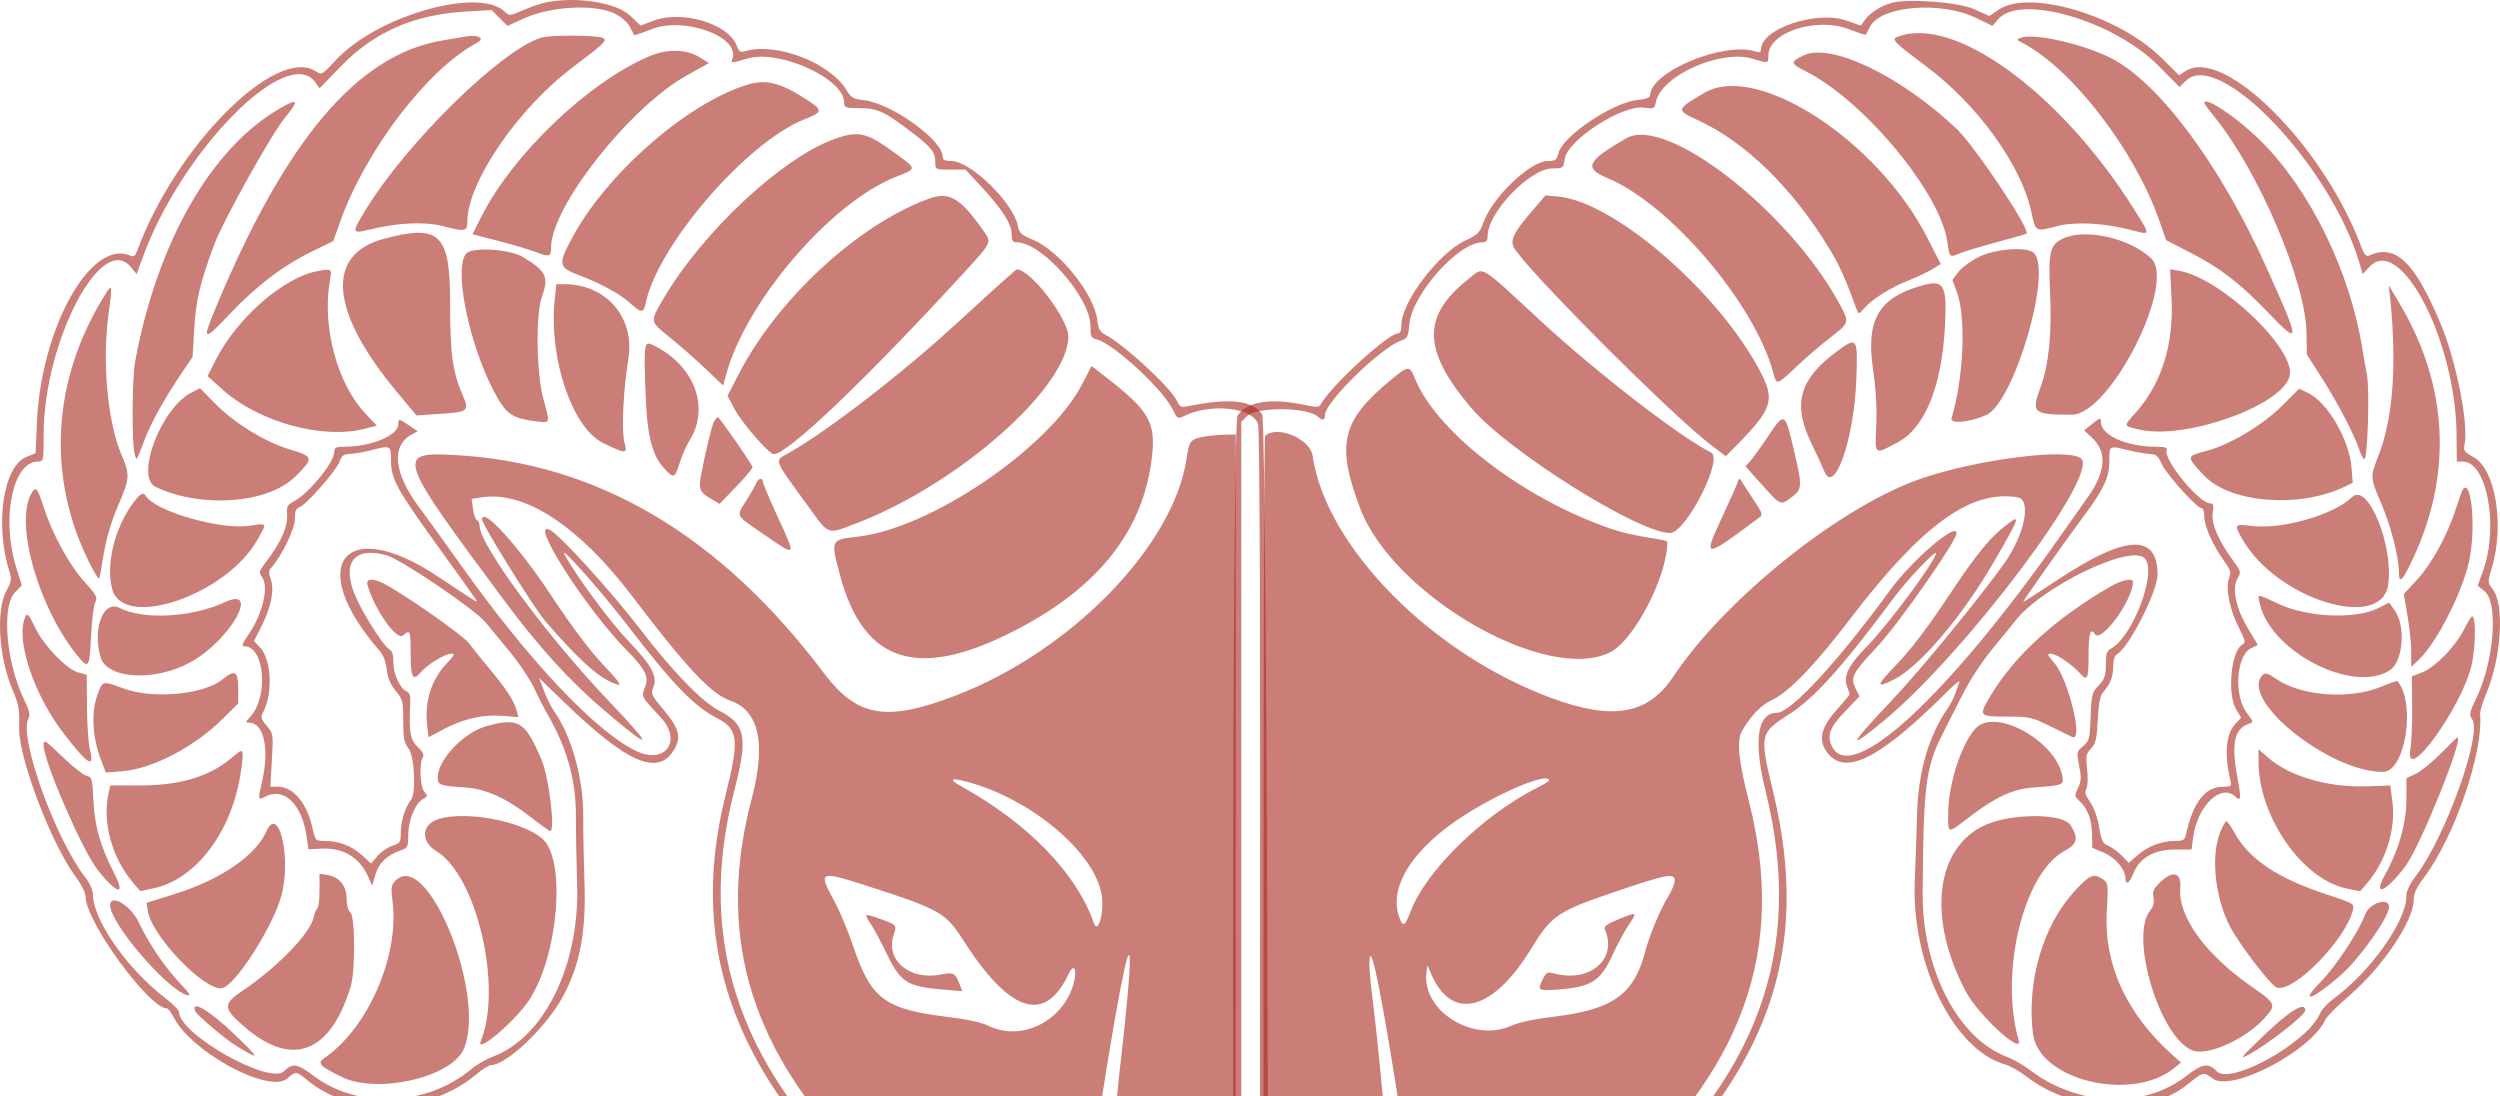 <svg width="1982" height="869" viewBox="0 0 1982 869" fill="none" xmlns="http://www.w3.org/2000/svg">
<path fill-rule="evenodd" clip-rule="evenodd" d="M1499.6 2.294C1491.49 4.524 1482.64 10.07 1478.81 15.324L1475.19 20.288L1464.01 16.355C1440.16 7.969 1396.1 22.782 1396.1 39.183C1396.1 41.396 1394.96 41.81 1391.7 40.777C1366.51 32.762 1308.22 57.041 1308.22 75.55C1308.22 77.413 1304.9 78.622 1297.75 79.36C1278.35 81.362 1238.97 107.906 1235.54 121.302C1234.08 126.952 1233.15 127.649 1227.03 127.649C1213.25 127.649 1183.15 156.428 1176.06 176.382C1173.21 184.426 1171.62 186.014 1161.75 190.648C1140.44 200.659 1110.99 239.578 1110.99 257.723C1110.99 262.068 1110.06 264.357 1108.29 264.357C1100.6 264.357 1056.05 305.071 1047.48 319.933C1045.65 323.103 1044.45 323.191 1033.81 320.945C1007.22 315.338 988.423 318.376 981.164 329.458C975.802 337.641 976.751 1368.08 982.127 1375.63C989.868 1386.5 1024.98 1388.16 1059.89 1379.31C1097.26 1369.83 1117.4 1345.2 1102.38 1327.33L1097.66 1321.73L1109.89 1317.35C1149.89 1303 1181.42 1251.59 1200.93 1168.9C1203.04 1159.95 1205.69 1150.89 1206.82 1148.78C1207.95 1146.67 1210.05 1138.17 1211.47 1129.91C1212.9 1121.64 1215.43 1108.29 1217.12 1100.23C1222.33 1075.24 1230.17 1031.03 1232.06 1015.98C1237.69 971.146 1236.35 974.765 1246.75 976.324C1260.48 978.384 1263.92 976.497 1290.24 952.49C1402.35 850.234 1436.39 754.487 1405.72 627.61C1394.81 582.458 1395.06 581.206 1418.29 566.346C1438.6 553.35 1460.21 529.315 1501.91 473.325C1512.14 459.582 1534.75 435.723 1534.75 438.664C1534.75 444.378 1497.52 494.652 1479.99 512.598C1465.28 527.663 1461.18 536.03 1464.39 544.455C1465.49 547.365 1466.4 550.095 1466.4 550.521C1466.4 550.948 1461.57 556.714 1455.66 563.334C1443.31 577.179 1441.28 587.303 1448.91 597.009C1463.31 615.316 1490.75 601.276 1543.38 548.663C1549.74 542.301 1554.27 538.785 1553.44 540.851C1552.6 542.918 1551 547.245 1549.87 550.468C1548.74 553.69 1546.14 558.731 1544.1 561.67C1529.11 583.196 1520.79 611.877 1519.87 645.187C1519.53 657.54 1518.7 681.87 1518.01 699.253C1515.43 764.844 1549.22 832.77 1590.04 844.041C1593.61 845.027 1600.87 849.164 1606.16 853.232C1644.02 882.321 1702.77 885.254 1734.4 859.635C1746.76 849.632 1746.98 849.58 1754.12 855.024C1768.96 866.35 1832.24 833.288 1843.65 808.243C1844.77 805.784 1853.44 797.109 1862.92 788.961C1889.03 766.516 1913.52 730.022 1913.57 713.488C1913.58 708.477 1915.77 703.694 1921.6 695.933C1945.93 663.557 1968.9 596.724 1966.23 566.092C1966.04 563.943 1968.24 556.63 1971.12 549.839C1982.97 521.841 1985.71 480.067 1976.51 467.629C1972.08 461.645 1972.07 461.563 1975.46 450.382C1985.78 416.314 1978.46 371.933 1960.94 362.348C1953.98 358.537 1952.82 357.079 1953.78 353.274C1957.54 338.295 1947.62 287.15 1935.16 257.289C1914.4 207.543 1899.3 193.021 1878.25 202.585C1875.83 203.686 1874.35 201.919 1871.61 194.632C1841.78 115.201 1762.81 36.621 1732.67 56.371L1727.59 59.699L1713.68 45.935C1679.49 12.129 1608.81 -8.807 1584.53 7.678L1577.13 12.697L1565.21 7.293C1552.94 1.725 1512.78 -1.335 1499.6 2.294ZM1566.46 14.16L1579.62 20.499L1584.23 15.142C1601.62 -5.083 1675.8 16.402 1710.92 51.839L1727.94 69.013L1732.8 64.154C1758.94 38.011 1848.1 131.702 1870.74 209.092L1873.14 217.298L1878.52 211.533C1902.86 185.482 1946.78 269.755 1947.54 343.941L1947.76 365.91L1952.64 365.955C1971.77 366.127 1981.21 417.728 1968.51 452.722L1964.3 464.344L1969.7 468.648C1980.78 477.477 1977.47 523.413 1963.66 552.493C1957.73 564.98 1957.35 566.754 1959.91 570.138C1968.23 581.182 1939.08 662.781 1915.7 693.877C1910.25 701.128 1907.73 706.454 1907.73 710.719C1907.73 730.401 1878.9 770.855 1849.77 792.043C1845.29 795.306 1840.6 800.439 1839.35 803.444C1829.88 826.306 1768.19 860.793 1757.36 849.273C1750.88 842.375 1745.98 843.148 1733.19 853.077C1699.35 879.36 1647.19 877.247 1608.95 848.043C1604.12 844.353 1596.06 839.776 1591.04 837.873C1552.02 823.091 1523.87 768.183 1524.27 707.682C1524.84 623.236 1526.71 608.235 1539.93 582.196C1543.88 574.413 1551.34 559.696 1556.51 549.491C1561.74 539.176 1571.79 523.874 1579.14 515.027C1586.4 506.278 1594.68 496.109 1597.53 492.429C1618.32 465.553 1688.39 431.397 1700.12 442.418C1710.72 452.384 1691.2 504.807 1673.32 514.379C1670.25 516.023 1669.49 518.498 1669.49 526.894C1669.49 535.75 1668.62 538.295 1663.82 543.431C1658.51 549.113 1658.11 550.698 1657.47 568.22C1656.84 585.793 1656.47 587.221 1651.46 591.523C1646.24 596.011 1646.18 596.336 1648.34 607.112C1650.2 616.352 1650.06 619.162 1647.45 624.626C1644.51 630.794 1644.56 631.323 1648.33 634.739C1654.97 640.744 1658.33 649.427 1658.55 661.08L1658.75 672.156L1667.92 676.038C1677.18 679.956 1685.09 689.35 1685.1 696.453C1685.12 702.323 1688.29 700.202 1691.42 692.236C1696.16 680.169 1707.87 673.505 1724.32 673.505H1737.46L1738.74 663.901C1742.1 638.529 1761.17 620.478 1772.56 631.874C1776.61 635.918 1776.91 632.612 1773.93 617.049C1768.74 589.893 1771.31 577.536 1782.91 573.855C1786.73 572.638 1786.68 572.357 1781.39 565.438C1770.82 551.607 1772.83 519.695 1784.63 513.975L1790.08 511.336L1782.61 498.976C1772.83 482.795 1769.27 466.763 1773.74 458.969C1776.86 453.536 1776.78 453.184 1770.32 444.322C1758.46 428.056 1752.91 415.014 1754.26 406.6C1755.23 400.542 1754.86 399.112 1752.33 399.112C1743.45 399.112 1714.88 364.209 1717.72 356.821C1718.47 354.862 1716.5 354.194 1709.97 354.194C1685.75 354.194 1665.58 345.163 1665.58 334.319C1665.58 330.96 1664.93 331.114 1658.95 335.883L1652.32 341.172L1658.79 347.269C1670.69 358.5 1669.49 374.001 1655.15 394.236C1651.76 399.023 1642.02 412.842 1633.5 424.948C1544.31 551.743 1468.51 621.941 1452.69 592.381C1448.02 583.649 1450.37 576.923 1462.5 564.285L1474.22 552.073L1471.15 545.914C1466.77 537.139 1468.53 533.7 1487.98 513.037C1504.57 495.421 1550.61 429.712 1551.13 422.931C1551.87 413.074 1515.86 443.933 1498.03 468.443C1457.18 524.552 1419.69 565.115 1408.67 565.115C1393.14 565.115 1389.94 587.438 1399.77 627.21C1431.19 754.284 1393.83 855.556 1279.12 954.292C1257.11 973.24 1248.3 975.845 1237.94 966.463C1233.07 962.061 1232.79 963.241 1226.34 1014.9C1224.39 1030.55 1215.99 1077.39 1210.17 1105.11C1207.91 1115.85 1205.39 1129.3 1204.57 1135C1203.75 1140.69 1202.24 1146.4 1201.2 1147.69C1200.17 1148.98 1197.94 1156.2 1196.24 1163.74C1177 1249.44 1146.11 1298.69 1101.94 1314.09C1090.3 1318.15 1082.54 1324.82 1089.46 1324.82C1100.09 1324.82 1104.18 1342.69 1096 1353.42C1078.9 1375.83 995.578 1389.57 985.939 1371.55C984.749 1369.33 984.06 1178.36 984.06 851.265V334.487L988.577 329.969C996.323 322.222 1037.33 322.714 1045.27 330.649C1048.4 333.78 1050.45 333.127 1050.45 328.999C1050.45 318.833 1094.68 275.612 1110.84 269.974C1115.82 268.242 1116.47 266.976 1117.25 257.645C1119.24 233.586 1156.02 192.097 1175.36 192.097C1178.38 192.097 1179.36 190.804 1179.42 186.727C1179.7 168.156 1213.12 133.508 1230.74 133.508C1239.29 133.508 1239.39 133.432 1240.61 125.776C1243.01 110.811 1286.14 83 1303.32 85.353C1311.3 86.449 1311.72 86.254 1312.79 80.885C1316.97 59.998 1364.12 38.896 1389.44 46.579C1402.05 50.405 1401.96 50.425 1401.96 43.845C1401.96 25.792 1439.74 13.341 1465.23 22.993C1472.65 25.802 1478.91 27.868 1479.14 27.585C1479.38 27.301 1480.92 24.425 1482.56 21.192C1490.98 4.614 1538.39 0.639 1566.46 14.16ZM1503.99 29.34C1499.33 31.219 1501.68 33.582 1526.88 52.421C1567.9 83.074 1602.33 130.649 1610.39 167.804C1613.93 184.113 1613.4 183.821 1631.13 179.217C1645.25 175.552 1668.37 176.784 1689.47 182.323C1705.36 186.496 1705.26 187.199 1691.95 165.996C1633.72 73.249 1548.58 11.348 1503.99 29.34ZM1602.16 29.911C1598.5 31.266 1598.55 31.471 1603.14 33.858C1642.65 54.409 1692.25 118.74 1711.91 174.921L1717.33 190.422L1736.21 200.145C1760.9 212.865 1775.59 224.224 1799.18 248.829C1824.08 274.81 1823.85 271.851 1796.14 210.512C1759.65 129.715 1710.7 64.293 1672.78 45.64C1650.16 34.508 1612.44 26.108 1602.16 29.911ZM1429.78 43.986C1419.15 49.144 1419.33 50.329 1431.74 56.604C1477.94 79.975 1538.49 153.018 1543.87 191.88C1545.57 204.18 1545.61 204.223 1553.33 200.997C1557.16 199.397 1570.58 195.333 1583.16 191.964C1595.73 188.596 1606.3 185.578 1606.64 185.26C1609.93 182.159 1565.59 115.714 1551.06 101.985C1506.57 59.951 1451.33 33.533 1429.78 43.986ZM1351.08 73.64C1328.62 86.941 1328.54 87.269 1346.02 95.237C1383.68 112.398 1421.83 149.741 1450.53 197.538C1458.85 211.395 1462.43 219.376 1472.14 245.712C1473.47 249.308 1473.81 249.22 1478.18 244.197C1484.48 236.947 1498.44 228.233 1513.47 222.165C1520.34 219.392 1528.81 215.375 1532.3 213.24L1538.65 209.356L1527.9 188.344C1488.42 111.143 1392.66 49.022 1351.08 73.64ZM1747.6 81.782C1747.6 82.334 1751.34 87.387 1755.91 93.011C1790.51 135.607 1827.88 223.241 1828.56 263.381L1828.85 280.958L1840.68 299.511C1853.47 319.558 1866.7 344.908 1870.51 356.635C1871.81 360.664 1873.59 363.959 1874.45 363.959C1877.05 363.959 1878.78 309.393 1876.55 297.558C1875.44 291.65 1873.73 281.891 1872.77 275.872C1862.98 215.088 1831.44 150.636 1792.53 111.924C1773.69 93.175 1747.6 75.673 1747.6 81.782ZM1289.49 109.543C1257.96 127.618 1255.32 133.211 1274.54 141.252C1324.04 161.967 1391.05 240.597 1405.76 295.224C1408.58 305.686 1408.22 305.78 1424.71 290.226C1432.4 282.981 1444.43 272.657 1451.45 267.287C1466.4 255.854 1466.45 255.637 1457.8 239.896C1417.38 166.359 1320.83 91.582 1289.49 109.543ZM1213.51 168.622C1200.3 184.065 1197.32 190.049 1199.99 195.781C1206.76 210.309 1324.33 328.329 1356.2 352.583L1368.2 361.711L1379.07 350.63C1404.26 324.97 1406.88 317.037 1396.81 297.021C1364.9 233.596 1280.24 159.695 1234.99 155.774L1225.23 154.928L1213.51 168.622ZM1635 189.375C1625.2 194.203 1623.82 200.247 1625.27 231.774C1626.78 264.734 1624.4 288.494 1617.73 306.987C1610.3 327.575 1611.62 328.731 1642.5 328.788C1672.92 328.844 1726 223.86 1705.27 204.647C1687.77 188.428 1652.47 180.754 1635 189.375ZM1568.66 203.766C1562.26 206.961 1554.97 212.367 1552.45 215.781L1547.86 221.987L1551.55 231.944C1558.85 251.608 1556.69 300.702 1547.16 331.545C1545.67 336.367 1561.35 334.947 1574.66 329.057C1596.37 319.456 1626.74 217.619 1612.88 200.919C1608.19 195.261 1582.35 196.925 1568.66 203.766ZM1164.23 221.171C1127 250.599 1127.63 277.786 1166.59 323.632C1195.37 357.495 1298.89 422.548 1324 422.548C1336.56 422.548 1366.61 363.643 1356.55 358.737C1332.91 347.202 1265.7 295.335 1221.76 254.704C1171.32 208.057 1176.79 211.244 1164.23 221.171ZM1721.6 236.457C1723.41 272.65 1713.9 303.553 1693.98 326.19C1683.11 338.547 1682.97 337.432 1695.78 340.506C1731.86 349.161 1809.33 321.712 1815.23 298.179C1820.49 277.249 1760.91 220.439 1727.68 214.689L1720.45 213.437L1721.6 236.457ZM1521.08 227.124C1488.89 236.953 1479.35 254.292 1484.94 292.843C1487.29 309.074 1488.11 323.443 1487.49 337.443C1486.42 361.318 1485.65 360.715 1504.48 350.714C1526.26 339.144 1539.65 305.887 1542.03 257.457C1543.65 224.61 1541.15 220.993 1521.08 227.124ZM1894.88 236.039C1900.31 288.205 1897.27 331.17 1886.08 360.053C1878.92 378.538 1878.9 378.059 1888.06 399.618C1895.58 417.324 1901.87 441.957 1901.87 453.714C1901.87 463.484 1904.77 460.6 1913.21 442.437C1944.65 374.759 1940.79 304.952 1902.01 239.945L1893.86 226.274L1894.88 236.039ZM1457.42 277.719C1426.55 300.218 1420.8 319.822 1435.9 351.106C1440.61 360.862 1445.22 370.837 1446.15 373.275C1453.9 393.566 1469.72 349.28 1471.64 301.952C1473.02 267.884 1472.39 266.808 1457.42 277.719ZM1103.18 300.761C1063.61 333.407 1059.12 351.673 1078.15 402.536C1104.06 471.804 1226.02 542.295 1276.46 517.158C1295.57 507.635 1321.89 456.876 1321.89 429.553C1321.89 429.02 1318.6 428.071 1314.57 427.442C1291.81 423.898 1282.82 421.636 1266.64 415.389C1199.97 389.637 1137.69 339.976 1121.59 299.716C1117.6 289.748 1116.45 289.814 1103.18 300.761ZM1810.09 320.911C1794.39 336.717 1767.86 352.681 1749.4 357.436C1733.09 361.637 1733.07 361.854 1747.31 376.933C1767.93 398.767 1822.23 403.229 1858.41 386.063L1865.25 382.815L1864.26 370.564C1862.5 348.546 1845.3 319.005 1829.94 311.59L1822.78 308.137L1810.09 320.911ZM1401.75 345.894C1396.19 354.217 1389.88 362.982 1387.73 365.369L1383.8 369.708L1396.96 384.41C1411.86 401.056 1411.55 400.931 1420.64 393.998C1428.74 387.816 1428.88 385.502 1422.7 358.971C1415.05 326.147 1414.96 326.087 1401.75 345.894ZM1002.94 345.732C1002.22 346.447 1001.64 537.594 1001.64 770.504V1193.97H1021.5C1032.42 1193.97 1048.46 1192.72 1057.14 1191.19C1116.37 1180.74 1127.32 1180.51 1134.42 1189.52C1149.98 1209.31 1115.3 1258.74 1086.16 1258.31L1078.77 1258.2L1084.59 1253.92C1106.1 1238.07 1105.54 1225.77 1083.81 1236.86C1045.88 1256.21 1038.96 1302.46 1073.16 1308.13C1118.35 1315.61 1164.51 1255.05 1183.24 1163.7C1184.56 1157.26 1186.86 1149.61 1188.35 1146.71C1189.84 1143.81 1191.06 1139.31 1191.06 1136.71C1191.06 1134.11 1193.25 1123.32 1195.94 1112.73C1198.62 1102.15 1200.82 1091.17 1200.82 1088.34C1200.82 1085.51 1202.92 1072.74 1205.5 1059.98C1208.07 1047.2 1210.75 1031.92 1211.44 1026.02C1214.82 997.162 1231.93 896.574 1233.77 894.676C1234.99 893.422 1238.86 906.643 1250.35 951.316C1253.17 962.286 1253.78 962.104 1274.12 944.287C1382.03 849.763 1416.92 753.292 1386.26 634.174C1378.33 603.341 1376.73 586.799 1380.99 579.583C1388.44 566.965 1395.97 559.176 1404.71 555.03C1418.53 548.478 1438.37 527.866 1467.38 489.926C1523.92 415.972 1562.54 388.037 1599.57 394.294C1610.71 396.177 1605.17 423.818 1589.12 446.427C1569.66 473.851 1521.87 532.073 1499.46 555.673C1465.37 591.564 1463.82 596.062 1494.23 570.789C1558.86 517.084 1664.93 375.765 1649.86 363.449C1639.73 355.174 1570.48 363.67 1524.98 378.77C1461.09 399.974 1368.22 473.814 1326.45 536.61C1306.59 566.465 1278.68 571.343 1230.11 553.448C1134.83 518.342 1051.07 433.413 1040.63 361.311C1038.66 347.706 1011.99 336.68 1002.94 345.732ZM1688.04 357.084C1694.48 358.641 1702.13 359.946 1705.03 359.983C1709.32 360.039 1711.04 361.621 1714.13 368.353C1717.95 376.663 1741.89 403.018 1745.62 403.018C1746.71 403.018 1747.6 406.124 1747.6 409.918C1747.6 417.332 1754.38 432.305 1763.56 445.15C1768.5 452.063 1768.97 453.823 1767.16 458.594C1764.23 466.299 1767.62 483.247 1774.97 497.63C1780.25 507.946 1780.55 509.436 1777.74 511.012C1768.73 516.053 1765.53 550.478 1772.94 562.631L1776.78 568.937L1771.91 574.198C1764.6 582.083 1763.31 598.79 1768.41 619.31C1769.4 623.292 1768.8 623.708 1761.97 623.747C1748.18 623.828 1738.64 636.239 1733.09 661.299C1732.06 665.949 1730.95 666.67 1724.84 666.67C1713.96 666.67 1703.39 670.57 1695.14 677.636L1687.63 684.071L1682.23 678.44C1679.27 675.345 1674.48 671.835 1671.59 670.64C1667.05 668.758 1666.05 666.748 1664.15 655.596C1662.81 647.826 1660 639.994 1657.03 635.825C1653.25 630.507 1652.57 628.089 1654.06 625.294C1655.19 623.187 1655.44 616.73 1654.67 609.907C1653.48 599.378 1653.8 597.658 1657.75 593.457C1661.48 589.486 1662.3 585.975 1663.13 570.593C1663.85 557.081 1664.98 551.419 1667.53 548.515C1673.2 542.041 1675.35 536.487 1675.35 528.233C1675.35 523.327 1676.43 519.783 1678.25 518.767C1687.77 513.436 1710.5 468.912 1710.5 455.579C1710.5 422.585 1685.12 423.935 1631.07 459.809C1616.63 469.392 1604.45 477.231 1604.01 477.231C1603.18 477.231 1634.76 432.44 1652.99 407.768C1668.3 387.037 1672.19 378.505 1672.28 365.424C1672.36 352.888 1671.83 353.171 1688.04 357.084ZM1377.56 382.512C1376.82 384.66 1370.98 397.724 1364.58 411.541C1349.97 443.07 1350.94 443.033 1394.6 410.428C1397.73 408.088 1397.44 407.086 1390.69 396.954C1386.69 390.935 1382.39 384.344 1381.16 382.307C1378.97 378.702 1378.87 378.708 1377.56 382.512ZM1952.04 388.859C1951.59 389.664 1949.23 396.476 1946.8 403.995C1940.13 424.673 1927.73 447.206 1916.11 459.754L1905.69 471.007L1908.66 488.047C1910.3 497.417 1911.63 510.407 1911.63 516.912V528.739L1917.66 523.003C1931.97 509.389 1952.34 469.291 1957.64 444.3C1963.24 417.89 1959.05 376.485 1952.04 388.859ZM1864.7 394.099C1850.36 408.137 1809.33 419.933 1785.19 416.957C1771.16 415.228 1770.88 415.666 1778.2 428.235C1805.47 475.058 1887.73 500.528 1893.28 463.865C1897.96 432.852 1877.11 381.948 1864.7 394.099ZM1592.13 415.057C1577.85 425.769 1567.89 437.867 1545.02 472.279C1528.24 497.527 1515.07 514.857 1503.65 526.735C1487.14 543.914 1486.76 546.218 1501.71 538.621C1522.2 528.21 1555.83 488.531 1580.96 445.121C1601.12 410.303 1602.15 407.536 1592.13 415.057ZM1672.42 465.381C1628.79 490.797 1596.28 520.648 1577.62 552.421C1568.63 567.732 1568.88 568.033 1590.95 568.115C1609.16 568.181 1610.78 568.543 1625.61 575.845C1634.17 580.057 1641.94 583.872 1642.89 584.321C1652.07 588.692 1639.78 538.256 1628.56 525.468C1623.02 519.164 1622.7 518.244 1626.03 518.244C1630.13 518.244 1642.71 526.724 1648.8 533.583C1654.92 540.478 1655.82 538.635 1655.82 519.22C1655.82 502.392 1657.35 497.193 1660.7 502.62C1665.57 510.506 1690.97 475.853 1690.97 461.317C1690.97 457.887 1681.85 459.887 1672.42 465.381ZM1791.33 477.643C1799.02 516.111 1865.36 550.556 1894.72 531.325C1905.25 524.425 1907.46 496.435 1898.48 483.815L1894.14 477.722L1885.39 482.153C1867.55 491.187 1829.18 489.5 1806.18 478.671C1788.86 470.515 1789.92 470.587 1791.33 477.643ZM1959.22 489.121C1958.01 490.639 1955.2 495.498 1952.97 499.921C1946.62 512.539 1930.23 529.251 1920.59 532.928L1912.13 536.162L1912.37 559.914C1912.5 572.98 1911.86 588.363 1910.94 594.101C1906.2 623.65 1952.13 560.227 1959.54 526.979C1963.07 511.19 1962.84 484.598 1959.22 489.121ZM1793.82 535.17C1774.75 554.233 1846.44 611.987 1889.17 611.987C1906.84 611.987 1915.54 557.93 1900.75 540.025C1900.44 539.654 1894.2 541.791 1886.87 544.773C1862.62 554.651 1824.6 551.786 1805.2 538.619C1797.83 533.618 1795.94 533.045 1793.82 535.17ZM1566.41 577.362C1554.92 589.596 1544.51 621.877 1544.51 645.283C1544.51 661.637 1543.21 661.512 1562.27 647.001C1582.08 631.921 1596.03 625.513 1611.51 624.388C1635.73 622.626 1636.31 622.404 1635.03 615.328C1630 587.434 1581.93 560.838 1566.41 577.362ZM1935.01 597.406C1928.06 604.425 1919.1 611.674 1915.1 613.518L1907.83 616.869L1907.78 633.961C1907.72 652.839 1901.7 674.076 1890.92 693.367C1880.56 711.916 1891.65 707.257 1907.14 686.547C1918.68 671.136 1953.59 584.645 1948.28 584.645C1947.93 584.645 1941.96 590.387 1935.01 597.406ZM1790.56 603.659C1790.56 647.144 1824.98 696.962 1860.12 704.333L1871.11 706.637L1876.93 699.835C1891.48 682.846 1899.46 657.212 1896.76 636.147L1895.03 622.728L1876.48 623.378C1845.61 624.46 1815.07 615.525 1797.79 600.355L1790.56 594.006V603.659ZM1228.16 618.789C1228.16 619.308 1223.68 622.001 1218.21 624.773C1175.76 646.289 1130.76 690.188 1118.61 721.953C1113.65 734.926 1112.12 735.582 1108.99 726.089C1101.01 701.917 1121.4 671.14 1162.48 645.361C1192.6 626.456 1228.16 612.069 1228.16 618.789ZM1583.57 650.687C1535.97 663.143 1524.95 722.96 1558.59 786.241C1568.48 804.845 1604.12 837.534 1600.37 824.566C1584.96 771.162 1604.42 691.545 1637.06 674.439C1647.04 669.209 1648.06 664.219 1641.28 653.86C1636.34 646.322 1606.51 644.681 1583.57 650.687ZM1759.97 660.323C1752.75 679.034 1756.02 710.836 1767.52 733.735C1774.69 748 1800.65 781.903 1805.31 783.071C1819.09 786.532 1860.01 744.476 1865.43 721.269C1866.56 716.453 1865.89 716.072 1843.71 708.794C1805.75 696.334 1782.86 680.956 1771.58 660.323C1768.79 655.22 1765.84 651.046 1765.03 651.046C1764.21 651.046 1761.93 655.22 1759.97 660.323ZM1327.75 698.189C1327.75 700.488 1325.26 706.421 1322.22 711.372C1316.04 721.423 1307.82 741.207 1304.28 754.542C1295.19 788.832 1278.47 800.536 1230.45 806.229C1216.2 807.919 1204.02 810.559 1197.95 813.27C1167.69 826.804 1127.13 801.31 1130.9 771.119L1131.63 765.295L1135.07 773.08C1151.35 809.87 1183.62 801.456 1213.61 752.601C1230.31 725.396 1234.48 722.584 1281.86 706.505C1321.65 693.004 1327.75 691.898 1327.75 698.189ZM1644.48 706.768C1619.52 734.01 1606.61 778.501 1611.75 819.623C1616.37 856.595 1690.6 874.289 1724.17 846.418L1729.05 842.363L1722.01 836.053C1685.81 803.608 1667.92 764.5 1670.25 722.962C1671.5 700.831 1671.41 700.068 1667.15 697.086C1659.93 692.031 1656.72 693.404 1644.48 706.768ZM1712.07 699.949C1707.32 704.704 1706.36 707.005 1707.26 711.506C1708.04 715.422 1707.22 718.601 1704.56 721.99C1688.21 742.775 1712.08 822.006 1737.92 832.708C1749.71 837.59 1780 824.119 1795.29 807.194C1804.91 796.545 1804.59 795.767 1784.67 781.874C1748.32 756.513 1726.75 726.687 1728.55 704.265C1729.58 691.424 1722.46 689.559 1712.07 699.949ZM1875.18 724.853C1869.77 739.028 1851.78 766.301 1839.8 778.478C1822.19 796.39 1833.16 792.793 1855.52 773.328C1870.52 760.266 1894.06 727.066 1894.06 718.976C1894.06 711.039 1878.63 715.846 1875.18 724.853ZM1283.26 728.759C1273.78 732.663 1271.29 734.508 1272.33 736.86C1282.69 760.42 1260.22 779.622 1231.64 771.621C1227.04 770.332 1225.93 770.904 1223.34 775.917C1218.56 785.161 1219.2 785.659 1234.5 784.536C1262.01 782.522 1268.88 778.095 1279.03 755.86C1282.55 748.16 1288 738.063 1291.15 733.422C1298.37 722.791 1298.11 722.638 1283.26 728.759ZM1102.84 836.993C1120.43 943.377 1123.19 975.195 1123.91 1079.63C1124.48 1161.91 1124.67 1165.68 1128.42 1170.75C1131.57 1175.02 1131.8 1176.24 1129.58 1177.09C1125.41 1178.69 1094.08 1143.7 1097.04 1140.74C1098.76 1139.02 1100.04 1139.51 1102.33 1142.79C1105.8 1147.74 1111.39 1148.4 1114.83 1144.25C1117.26 1141.32 1113.46 1060.57 1109.08 1022.11C1108.04 1012.98 1106.28 993.207 1105.16 978.169C1098.81 892.693 1093.51 835.092 1087.54 786.676C1086.48 778.028 1085.63 767.922 1085.67 764.217C1085.84 745.025 1091.85 770.461 1102.84 836.993ZM1795.44 820.256C1775.52 839.383 1774.67 840.494 1783.73 835.538C1798.94 827.208 1827.66 804.665 1827.66 801.052C1827.66 793.789 1815.38 801.109 1795.44 820.256ZM1072.91 1207.64C1064.32 1209.6 1047.03 1215.24 1034.49 1220.17C1021.96 1225.1 1009.43 1229.13 1006.67 1229.13H1001.64V1282.12L1006.03 1280.76C1015.58 1277.82 1021.3 1273.61 1030.31 1262.91C1053.83 1234.98 1078.65 1213.5 1087.41 1213.5C1088.79 1213.5 1092.53 1211.31 1095.72 1208.62L1101.53 1203.74L1095.03 1203.9C1091.46 1203.99 1081.5 1205.67 1072.91 1207.64ZM1004.08 1335.88C1002.41 1336.55 1001.64 1341.79 1001.64 1352.33V1367.79H1014.19C1042.94 1367.79 1072.36 1360.67 1083.26 1351.07L1088.53 1346.43L1072.1 1346.37C1052.44 1346.29 1033.07 1343.17 1021.49 1338.21C1013.05 1334.6 1008.7 1334.01 1004.08 1335.88Z" fill="#A8291F" fill-opacity="0.6"/>
<path fill-rule="evenodd" clip-rule="evenodd" d="M430.036 2.551C426.814 3.346 419.597 5.986 413.996 8.42C404.433 12.574 403.613 12.642 400.512 9.541C380.178 -10.795 298.961 12.312 266.131 47.776C255.338 59.435 255.041 59.599 250.384 56.547C218.962 35.957 139.229 116.001 108.844 198.643C107.266 202.932 106.016 203.866 103.406 202.706C72.331 188.89 32.619 259.627 29.295 334.713L28.214 359.174L20.613 362.42C2.345 370.222 -4.234 416.224 7.584 453.54C9.35 459.119 9.022 461.271 5.423 467.675C-3.435 483.436 -1.17 521.044 10.238 547.632C14.95 558.614 15.587 562.412 15.198 577.196C14.585 600.552 40.811 669.437 60.198 695.392C64.68 701.394 67.82 707.797 67.859 711.016C68.09 730.727 118.216 799.472 132.36 799.472C133.322 799.472 135.8 802.768 137.864 806.796C151.905 834.178 213.211 867.213 227.568 855.132L228.052 854.724C231.046 852.201 232.689 850.816 234.405 850.718C236.491 850.599 238.686 852.38 243.548 856.325L244.194 856.848C280.121 885.981 339.595 883.555 378.09 851.39C382.699 847.54 387.747 844.39 389.309 844.39C401.643 844.39 433.659 813.758 446.491 789.684C459.84 764.635 464.667 739.107 463.39 700.337C462.763 681.284 462.312 657.344 462.39 647.14C462.615 617.343 453.081 583.186 439.031 563.453C436.918 560.485 433.425 553.413 431.267 547.736L427.347 537.416L446.266 555.754C498.509 606.393 523.083 616.447 535.571 592.297C540.045 583.641 537.674 576.36 525.838 562.406C517.193 552.216 515.904 549.704 517.492 546.144C521.702 536.707 517.482 528.339 498.519 508.52C483.904 493.246 458.248 458.67 447.852 440.234C441.726 429.374 474.96 466.589 497.458 495.784C534.231 543.501 550.031 559.817 569.022 569.679C585.297 578.132 586.195 586.705 575.331 629.948C543.95 754.87 584.676 859.795 705.186 964.506L718.664 976.216L744.868 975.931L747.263 995.603C748.581 1006.42 751.256 1024.5 753.211 1035.78C755.164 1047.06 757.802 1062.44 759.071 1069.96C760.34 1077.48 762.707 1090.22 764.33 1098.28C765.953 1106.33 768.452 1119.66 769.882 1127.9C771.311 1136.13 773.727 1145.36 775.25 1148.4C776.773 1151.45 779.173 1159.65 780.585 1166.63C796.762 1246.71 845.423 1320.92 881.765 1320.92C882.962 1320.92 881.771 1324.11 879.119 1328.02C859.893 1356.36 901.234 1382.93 966.178 1383.98C994.401 1384.44 999.117 1382.4 1003.3 1367.9C1007.4 1353.68 1004.8 334.635 1000.64 328.514C993.007 317.269 975.006 315.306 941.567 322.073C936.464 323.106 935.275 322.544 933.275 318.154C928.417 307.492 891.245 273.089 876.141 265.279C871.954 263.113 870.72 260.822 869.921 253.739C867.632 233.426 839.932 198.798 819.049 190.14C809.719 186.273 808.063 184.783 807.041 179.342C803.608 161.039 769.538 127.649 754.297 127.649C749.001 127.649 747.362 126.842 747.354 124.231C747.313 110.994 706.986 82.057 684.938 79.444C676.517 78.448 674.658 77.403 671.368 71.825C658.28 49.641 615.014 33.072 590.145 40.722C587.056 41.671 585.746 40.675 584 36.049C577.497 18.821 540.978 7.865 518.32 16.345L507.839 20.267L499.714 12.537C488.101 1.487 454.103 -3.386 430.036 2.551ZM762.998 744.4C749.754 723.587 744.259 720.546 686.324 701.991C649.492 690.193 648.502 690.674 661.32 714.121C665.55 721.859 672.26 737.856 676.232 749.671C690.417 791.871 701.384 800.159 750.996 806.173C766.896 808.098 778.158 810.561 783.991 813.385C809.705 825.833 842.285 809.868 850.936 780.577C854.346 769.033 851.571 762.787 847.185 772.13C828.339 812.27 800.312 803.038 762.998 744.4ZM686.828 726.194C686.828 726.96 688.478 729.919 690.495 732.77C692.512 735.621 697.912 745.679 702.493 755.122C714.157 779.155 718.822 782.131 748.784 784.639L762.897 785.821L760.875 780.505C757.355 771.24 756.04 770.568 745.513 772.65C721.043 777.489 701.622 760.903 708.537 741.07C711.06 733.827 710.677 733.25 700.948 729.651C689.193 725.302 686.828 724.722 686.828 726.194ZM770.766 620.947C822.4 636.281 871.173 679.684 873.819 712.656C874.889 726.003 870.194 740.154 867.369 732.094C853.371 692.17 815.319 652.888 762.01 623.329C750.729 617.074 754.383 616.08 770.766 620.947ZM888.734 839.508C890.293 826.618 892.632 804.126 893.936 789.525C898.967 733.159 893.085 751.501 879.162 835.602C862.36 937.096 858.322 983.663 857.593 1084.3C857.046 1159.75 856.695 1167.33 853.584 1170.77C850.858 1173.78 850.665 1175.02 852.615 1176.93C854.553 1178.83 855.939 1178.26 859.308 1174.19C861.643 1171.37 868.747 1163.2 875.094 1156.05C882.645 1147.53 885.969 1142.37 884.713 1141.12C883.458 1139.86 881.56 1140.56 879.218 1143.15C875.084 1147.72 872.425 1148.07 867.902 1144.66C864.18 1141.85 867.181 1089.04 879.084 947.898C880.759 928.026 882.979 900.782 884.014 887.356C885.051 873.929 887.176 852.398 888.734 839.508ZM487.7 10.959C492.77 13.521 497.624 17.796 499.343 21.212C500.964 24.434 502.459 27.387 502.668 27.774C502.875 28.163 509.214 26.059 516.754 23.1C542.843 12.863 587.292 29.346 580.604 46.776C579.286 50.212 579.423 50.208 592.582 46.382C617.978 38.998 669.253 62.326 669.253 81.266C669.253 85.346 670.128 85.666 681.458 85.742C695.744 85.838 700.95 88.23 722.429 104.567C738.729 116.964 741.502 120.515 741.512 128.985C741.518 134.418 741.664 134.484 753.494 134.484H765.468L778.132 148.155C794.68 166.019 802.042 177.561 802.042 185.644C802.042 190.83 802.821 192.097 806.01 192.097C826.091 192.097 864.531 235.869 864.531 258.734C864.531 266.89 865.057 267.972 869.564 269.103C882.624 272.382 921.75 308.385 929.536 324.29C933.387 332.156 933.732 332.371 938.579 329.922C959.55 319.325 993.552 323.048 997.401 336.363C998.815 341.253 999.272 502.526 998.873 856.542L998.297 1369.63L993.829 1374.08C980.15 1387.7 908.92 1375.41 889.429 1356.07C876.853 1343.59 879.583 1324.82 893.974 1324.82C901.107 1324.82 893.417 1318.63 880.656 1314.1C835.572 1298.09 807.496 1253.84 786.268 1165.32C784.163 1156.54 781.143 1146.87 779.56 1143.84C777.976 1140.8 776.675 1135.6 776.668 1132.28C776.662 1128.96 774.979 1119.68 772.926 1111.66C770.876 1103.64 768.616 1092.73 767.907 1087.42C767.199 1082.11 765.019 1068.98 763.065 1058.24C757.628 1028.35 755.58 1015.46 752.045 988.91C751.799 987.06 751.571 985.336 751.36 983.731C749.469 969.39 748.838 964.6 747.151 964.194C746.305 963.99 745.194 964.89 743.525 966.241C743.152 966.543 742.753 966.866 742.322 967.205C731.004 976.109 724.765 973.691 697.9 949.99C587.452 852.554 550.519 749.066 582.315 626.108C593.112 584.348 591.122 574.112 570.12 563.396C556.675 556.536 533.448 532.588 507.796 499.138C484.601 468.89 444.61 424.845 436.174 420.253C418.396 410.58 464.273 482.487 497.269 516.015C512.208 531.194 514.76 536.691 511.04 545.673C508.341 552.192 508.435 552.364 523.606 568.517C541.285 587.34 527.434 606.542 504.242 595.359C472.172 579.893 419.288 523.866 366.133 449.042C353.11 430.711 337.789 409.479 332.085 401.862C312.242 375.358 309.995 353.284 326.252 344.581L331.182 341.945L324.379 337.328C316.21 331.783 315.798 331.731 315.798 336.248C315.798 345.236 294.234 354.194 272.597 354.194C266.248 354.194 265.026 354.844 265.026 358.229C265.026 366.507 245 391.078 233.073 397.433C227.698 400.296 227.122 401.462 227.628 408.461C228.269 417.343 222.594 430.11 211.598 444.517C205.532 452.464 205.081 453.842 207.503 457.039C213.441 464.879 208.454 486.48 196.79 503.436C192.033 510.35 191.34 512.385 193.743 512.385C209.879 512.385 213.076 552.667 198.198 568.505C194.56 572.378 194.462 572.927 197.403 572.927C209.407 572.927 213.849 593.906 207.534 620.759C204.425 633.983 204.57 634.61 210.053 631.674C224.945 623.702 239.376 637.371 243.055 662.934L244.549 673.325L254.536 672.796C271.691 671.886 284.864 679.544 291.516 694.293L295.068 702.171L297.647 693.324C300.354 684.045 306.611 678.073 317.665 674.22C323.242 672.275 323.612 671.527 323.653 662.084C323.703 650.331 329.253 636.719 335.322 633.471C339.214 631.387 339.306 630.93 336.465 627.79C333.045 624.011 332.173 605.188 335.195 600.413C336.451 598.431 335.318 596.097 331.261 592.306C325.252 586.693 324.096 580.282 325.207 558.731C325.558 551.899 324.9 549.114 322.735 548.284C317.296 546.197 311.893 534.795 311.893 525.405C311.893 518.816 310.973 515.935 308.436 514.578C303.879 512.139 287.01 485.369 281.33 471.558C270.746 445.825 280.967 433.129 306.548 440.234C317.663 443.322 376.544 483.164 384.742 493.146C388.581 497.819 397.528 508.674 404.625 517.267C411.719 525.86 420.208 538.603 423.485 545.585C426.764 552.567 430.734 560.477 432.311 563.162C449.572 592.558 456.745 617.656 456.587 648.116C456.532 658.858 456.963 682.862 457.549 701.46C459.553 765.185 431.558 822.396 390.928 837.606C385.587 839.604 377.881 844.045 373.804 847.474C338.638 877.046 283.986 879.487 248.828 853.056C235.568 843.088 231.936 842.508 225.172 849.273C213.957 860.489 142 819.929 142 802.39C142 800.911 136.892 795.769 130.647 790.963C100.512 767.771 73.704 729.184 73.665 708.94C73.657 705.782 71.233 700.275 68.076 696.246C43.982 665.498 14.714 584.282 22.492 569.747C24.095 566.75 23.318 563.398 18.866 554.12C4.866 524.95 1.166 480.875 11.783 469.792L17.284 464.051L12.806 449.645C0.83 411.113 10.1 365.912 29.979 365.912C34.552 365.912 34.597 365.705 34.597 344.644C34.597 271.776 80.171 183.756 103.527 211.513L108.362 217.261L112.72 205.166C143.481 119.835 228.079 33.906 250.214 65.511L253.372 70.019L270.427 52.401C296.671 25.29 328.497 11.429 369.865 9.094L389.756 7.969L402.323 20.536L415.203 14.687C436.975 4.803 471.957 3.002 487.7 10.959ZM351.419 31.957C359.215 30.688 366.913 29.391 368.524 29.075C378.955 27.03 385.165 30.238 378.063 34.002C339.162 54.621 290.008 118.853 269.785 175.497L264.208 191.121L247.137 199.475C223.971 210.814 203.129 226.735 181.544 249.585C161.587 270.708 160.126 270.273 170.117 246.181C226.376 110.529 283.509 43.023 351.419 31.957ZM289.651 166.751C322.262 113.185 397.21 39.597 429.06 29.873C436.563 27.582 473.736 27.782 478.136 30.137C481.633 32.01 479.143 34.41 454.085 53.317C410.335 86.328 370.476 144.722 370.476 175.807C370.476 183.549 368.83 183.83 350.701 179.186C336.76 175.614 315.545 176.549 294.675 181.656C278.58 185.598 278.436 185.17 289.651 166.751ZM381.539 171.927C406.396 122.561 465.991 65.503 514.35 44.769C528.847 38.552 543.999 38.816 554.767 45.47L562.101 50.005L544.403 59.851C499.198 85.008 436.941 163.935 436.881 196.165C436.867 203.51 435.487 203.979 425.43 200.051C420.444 198.104 406.97 194.079 395.484 191.109L374.601 185.705L381.539 171.927ZM452.519 190.548C479.434 138.892 544.429 81.69 592.85 67.04C607.588 62.582 619.047 65.593 640.449 79.549C652.361 87.316 652.127 89.084 638.496 94.284C592.75 111.734 521.011 194.665 511.794 240.753C510.257 248.44 508.382 248.329 499.167 240.002C491.424 233.008 475.943 224.534 459.912 218.519C442.915 212.142 442.36 210.043 452.519 190.548ZM107.075 286.933C124.504 192.214 167.508 117.034 222.119 85.816C236.67 77.499 237.416 79.287 225.482 93.892C215.068 106.637 177.051 174.801 170.167 193.074C158.765 223.337 155.328 237.67 154.012 260.451L152.715 282.91L142.836 297.558C130.534 315.796 119.971 334.797 115.103 347.44C114.509 348.982 113.968 350.393 113.474 351.681C110.042 360.627 108.874 363.669 108.151 363.567C107.778 363.514 107.523 362.626 107.136 361.28C107.028 360.904 106.91 360.492 106.776 360.053C104.444 352.407 104.657 300.073 107.075 286.933ZM526.303 236.289C557.018 183.879 620.351 124.848 661.561 110.221C681.046 103.305 687.043 104.768 710.749 122.222C711.146 122.514 711.533 122.798 711.91 123.075C719.472 128.637 723.125 131.323 722.817 133.432C722.53 135.402 718.786 136.868 711.545 139.704C711.157 139.856 710.76 140.012 710.353 140.171C658.643 160.461 591.294 238.966 575.603 297.243L573.34 305.651L559.295 292.314C551.57 284.979 538.857 273.813 531.044 267.501C530.596 267.14 530.161 266.789 529.738 266.448C522.739 260.804 519.155 257.914 518.48 254.456C517.771 250.825 520.27 246.569 525.391 237.844C525.686 237.341 525.99 236.823 526.303 236.289ZM585.541 296.81C615.944 237.588 679.917 178.334 735.626 157.793C752.637 151.522 761.169 156.469 780.157 183.609L780.435 184.006C782.158 186.466 783.369 188.194 783.627 190.055C784.235 194.454 779.513 199.59 763.625 216.873L762.545 218.048C685.703 301.653 624.395 360.053 613.473 360.053C609.636 360.053 587.861 334.943 582.016 323.778L576.804 313.824L585.541 296.81ZM314.691 310.779C261.626 247.175 257.676 201.852 304.107 189.375C348.533 177.436 356.797 185.266 356.836 239.328C356.866 281.205 358.641 294.314 366.872 313.447C372.242 325.934 371.369 326.641 348.738 328.128L330.181 329.348L314.691 310.779ZM391.156 309.41C371.09 270.554 359.455 211.211 369.861 200.803C375.034 195.63 404.18 197.542 414.523 203.733C433.038 214.814 435.362 219.622 429.667 235.062C424.598 248.811 425.213 295.571 430.732 315.935C430.952 316.75 431.165 317.53 431.368 318.278C434.131 328.439 435.251 332.559 433.77 333.995C432.76 334.974 430.539 334.704 426.802 334.25C426.399 334.201 425.977 334.15 425.537 334.098C405.703 331.748 400.916 328.311 391.156 309.41ZM171.029 285.385C187.834 252.27 224.678 219.999 251.362 215.021C263.116 212.828 263.239 212.91 261.632 221.88C255.08 258.432 267.053 303.764 289.594 327.764L298.706 337.465L289.19 339.933C255.742 348.606 204.845 334.525 176.221 308.682L164.551 298.143L171.029 285.385ZM625.803 358.836C657.456 340.796 716.483 295.12 759.858 255.102C784.612 232.266 805.417 213.58 806.09 213.58C817.016 213.58 846.956 252.575 846.956 266.806C846.956 306.785 760.659 383.199 680.36 414.324C678.941 414.874 677.61 415.395 676.359 415.886C666.781 419.639 661.883 421.558 657.846 420.42C653.62 419.228 650.339 414.686 643.623 405.39C642.784 404.228 641.892 402.993 640.937 401.68C638.831 398.784 636.886 396.12 635.094 393.667C620.769 374.047 616.29 367.913 617.822 364.405C618.519 362.81 620.46 361.758 623.283 360.227C624.059 359.807 624.902 359.35 625.803 358.836ZM478.395 351.38C453.716 339.552 434.846 283.895 439.787 237.504L441.087 225.298H447.543C480.592 225.298 503.457 251.899 498.187 284.221C494.123 309.156 492.592 341.816 495.068 350.776C497.628 360.037 496.542 360.078 478.395 351.38ZM71.269 446.96C36.677 378.313 41.069 301.153 83.429 233.377C89.096 224.307 89.252 225.313 85.965 249.71C80.917 287.183 85.381 335.072 96.292 360.48C103.165 376.493 102.988 379.098 93.517 401.134C88.414 413.008 84.391 426.45 82.415 438.24C80.71 448.407 79.056 457.604 78.736 458.678C78.418 459.752 75.057 454.479 71.269 446.96ZM526.526 371.282C516.359 360.18 512.672 344.054 511.563 305.858L511.561 305.763C510.868 281.927 510.634 273.85 513.418 272.622C514.845 271.993 517.066 273.165 520.424 274.936L520.45 274.95C550.939 291.033 562.603 323.634 546.87 348.796C544.36 352.807 540.773 360.926 538.896 366.833C534.905 379.411 534.2 379.665 526.526 371.282ZM679.993 425.46C737.907 418.964 831.971 354.998 858.013 304.403L865.357 290.134L877.049 299.218C911.355 325.868 916.507 334.961 913.169 362.982C906.421 419.632 872.424 463.683 809.494 497.323C729.547 540.056 685.016 527.247 665.972 456.039L665.937 455.91C661.839 440.582 659.981 433.635 662.647 430.093C664.856 427.158 670.172 426.562 679.894 425.471L679.993 425.46ZM123.349 385.977C106.936 378.149 127.661 323.593 151.741 311.234L158.55 307.738L170.339 319.736C185.803 335.475 210.121 350.434 229.856 356.348C248.738 362.006 248.962 363.092 234.27 377.7C212.516 399.327 159.617 403.274 123.349 385.977ZM555.907 376.145C559.373 357.908 564.302 337.533 566.058 334.176C567.04 332.295 568.473 330.78 569.241 330.805C570.391 330.842 594.58 365.636 596.648 370.23C596.994 370.993 591.251 377.887 583.889 385.549L570.502 399.477L563.421 395.298C554.624 390.107 553.701 387.752 555.907 376.145ZM940.764 363.189C942.705 349.735 943.863 348.233 953.772 346.316C957.855 345.525 965.369 344.777 970.47 344.654L979.746 344.429V1193.97H959.45C948.288 1193.97 932.69 1192.73 924.789 1191.22C866.398 1180.04 851.602 1180.38 845.556 1193.06C834.902 1215.4 869.538 1260.07 895.94 1258.04L903.657 1257.44L894.401 1250.61C877.004 1237.76 878.472 1227.42 896.481 1235.96C945.607 1259.28 939.839 1320.92 889.918 1306.09C846.201 1293.11 816.852 1247.19 798.943 1163.74C797.324 1156.2 794.836 1147.83 793.415 1145.15C791.993 1142.46 790.234 1134.78 789.505 1128.07C788.777 1121.36 787.012 1113.01 785.584 1109.51C784.155 1106.02 782.395 1097.89 781.673 1091.44C780.952 1085 778.607 1070.06 776.465 1058.24C769.683 1020.84 769.138 1017.58 766.843 1000.63C764.605 984.1 752.076 907.93 750.217 899.562C748.737 892.894 746.005 894.299 744.513 902.491C741.799 917.4 729.053 959.616 727.264 959.616C724.233 959.616 688.08 927.315 672.121 910.35C592.803 826.025 568.479 737.684 595.888 633.469C607.511 589.269 601.905 563.48 578.931 555.471C563.736 550.173 544.431 529.592 500.958 472.349C459.252 417.431 416.406 389.195 382.445 394.247L373.909 395.517L374.995 403.62C375.595 408.076 377.018 412.035 378.161 412.416C379.305 412.797 380.24 414.812 380.24 416.894C380.24 431.977 433.762 504.514 483.066 556.249C519.206 594.171 517.765 596.245 478.538 562.766C451.181 539.416 427.103 512.867 398.985 475.048C314.543 361.465 313.441 358.178 360.713 360.754C473.66 366.91 570.573 424.101 652.801 533.123C679.589 568.64 702.167 572.62 757.331 551.544C848.995 516.521 930.752 432.571 940.764 363.189ZM591.786 396.708C595.363 391.048 598.851 384.881 599.536 383C600.946 379.135 604.811 378.348 604.811 381.926C604.811 383.217 610.206 395.982 616.803 410.295C617.147 411.043 617.484 411.773 617.812 412.485C624.636 427.284 627.943 434.456 626.379 435.752C624.909 436.971 619.134 432.996 607.929 425.284C607.355 424.889 606.767 424.484 606.164 424.069C604.467 422.902 602.897 421.83 601.447 420.839C590.887 413.624 586.692 410.759 586.384 407.523C586.181 405.391 587.665 403.098 590.127 399.294C590.639 398.502 591.194 397.644 591.786 396.708ZM61.337 519.732C30.682 481.975 11.689 415.861 24.578 391.777C28.218 384.977 29.584 386.332 34.431 401.553C41.196 422.794 54.879 447.898 66.982 461.275C76.518 471.814 77.51 473.675 75.539 477.354C74.315 479.643 72.819 491.566 72.214 503.852C70.931 529.885 70.314 530.788 61.337 519.732ZM89.029 467.296C83.571 447.776 90.984 417.833 106.222 397.855C111.381 391.087 113.607 389.966 115.569 393.142C123.053 405.252 174.061 420.107 197.126 416.892C197.999 416.77 198.82 416.653 199.592 416.544C205.492 415.703 208.457 415.281 209.211 416.378C209.973 417.487 208.475 420.15 205.462 425.503C205.072 426.196 204.656 426.935 204.216 427.721C179.719 471.554 98.065 499.606 89.029 467.296ZM432.565 492.775C423.639 482.481 382.193 415.929 382.193 411.891C382.193 401.186 410.825 432.58 436.629 471.575C453.312 496.786 467.514 515.726 478.216 527.032C490.307 539.808 493.219 543.826 489.591 542.732C476.085 538.658 460.551 525.052 432.565 492.775ZM319.513 503.768C314.578 508.235 296.962 483.336 291.414 464.049C289.848 458.61 295.314 458.049 304.347 462.721C321.008 471.337 367.186 503.71 371.921 510.092C374.849 514.039 381.967 522.921 387.737 529.831C401.086 545.81 407.22 555.1 409.368 562.592L411.073 568.539L399.034 567.572C383.154 566.297 367.559 569.726 352.226 577.864L339.724 584.498L338.685 575.296C336.492 555.874 341.972 538.635 354.489 525.567C360.181 519.626 360.818 518.244 357.863 518.244C352.895 518.244 339.238 526.499 333.805 532.786C327.209 540.416 325.562 537.486 325.562 518.128C325.562 499.841 325.09 498.722 319.513 503.768ZM94.95 482.018C113.537 491.632 152.169 489.519 178.127 477.469C206.977 464.076 182.681 507.315 151.581 524.708C122.971 540.709 84.579 538.562 79.613 520.681C73.239 497.726 82.105 475.376 94.95 482.018ZM50.585 581.598C27.143 551.272 12.617 508.336 19.621 490.08C21.449 485.315 22.359 486.172 28.19 498.159C34.999 512.154 52.717 530.491 61.936 533.08L68.771 535L68.951 560.311C69.048 574.232 70.099 589.553 71.282 594.357C75.059 609.692 69.79 606.444 50.585 581.598ZM98.063 545.849C121.178 554.426 161.61 550.708 176.358 538.648C186.231 530.575 188.867 532.075 188.867 545.767V557.664L176.662 569.79C154.198 592.111 121.211 609.383 97.213 611.397L83.895 612.514L79.578 601.021C73.284 584.266 72.292 564.859 77.041 551.444L77.192 551.019C78.972 545.983 79.968 543.169 81.916 542.112C84.386 540.773 88.387 542.258 97.458 545.625L98.063 545.849ZM347.051 616.344C347.07 602.222 367.832 580.487 385.98 575.593C411.323 568.757 416.261 571.796 429.277 602.222C435.215 616.103 440.423 658.858 436.176 658.858C435.516 658.858 428.593 653.897 420.79 647.833C401.252 632.651 385.257 625.405 368.906 624.333C348.582 623.001 347.041 622.439 347.051 616.344ZM77.439 689.721C65.379 674.462 34.597 603.499 34.597 590.953C34.597 585.885 35.402 586.367 49.247 599.73C57.304 607.504 65.992 614.393 68.554 615.035C72.979 616.146 73.255 617.148 74.09 635.09C75.035 655.395 79.574 671.076 90.847 692.99C99.928 710.637 92.548 708.838 77.439 689.721ZM111.291 622.712C143.323 622.693 167.133 615.328 184.515 600.065C193.261 592.386 193.685 593.197 190.9 612.242C184.058 659.047 155.465 697.158 121.91 704.196L111.119 706.46L105.567 699.896C88.617 679.856 80.968 651.811 86.12 628.587L87.418 622.728L111.291 622.712ZM345.938 674.776C333.096 666.988 334.209 653.341 348.021 649.222C370.115 642.634 414.268 651.132 430.079 665.016C449.053 681.676 442.608 758.235 419.292 793.154C408.015 810.045 376.698 836.524 381.191 825.37C398.569 782.225 377.963 694.201 345.938 674.776ZM138.351 708.832C174.798 697.441 202.435 678.575 211.219 659.092C220.92 637.574 230.975 679.292 223.301 709.227C216.958 733.971 186.247 781.993 175.819 783.479C161.985 785.448 120.428 742.148 117.229 722.433L116.149 715.773L138.351 708.832ZM251.608 720.22C252.544 719.642 253.309 713.221 253.309 705.952V692.734L259.113 693.588C268.754 695.001 274.79 702.181 274.79 712.233C274.79 717.531 275.923 721.816 277.719 723.306C281.613 726.538 281.847 769.509 278.039 782.073C262.089 834.707 231.999 846.507 194.657 814.77C176.785 799.579 176.446 796.134 191.797 785.815C220.053 766.816 246.203 739.795 248.775 726.937C249.398 723.822 250.673 720.798 251.608 720.22ZM311.264 715.146C309.813 703.352 310.046 701.718 313.705 698.058C338.869 672.892 385.745 788.44 367.799 831.393C358.322 854.077 299.338 867.703 270.884 853.782C253.512 845.283 251.251 842.834 257.105 838.85C291.506 815.436 316.562 758.202 311.264 715.146ZM147.859 788.731C131.576 783.719 87.322 731.801 87.322 717.711C87.322 708.194 103.398 717.525 109.717 730.712C118.26 748.54 130.27 766.295 142.869 779.718C151.102 788.486 151.93 789.982 147.859 788.731ZM187.709 829.46C179.594 824.593 156.219 804.968 154.897 801.913C150.544 791.853 166.016 800.923 185.964 820.125C206.374 839.77 206.56 840.768 187.709 829.46ZM899.035 1215.61C892.157 1212.33 885.426 1208.32 884.079 1206.69C878.226 1199.64 911.463 1206.62 945.254 1219.54C959.04 1224.81 972.44 1229.13 975.034 1229.13H979.746V1255.49C979.746 1269.99 979.277 1281.86 978.705 1281.86C972.823 1281.86 957.449 1270.29 947.706 1258.54C930.313 1237.56 912.976 1222.27 899.035 1215.61ZM912.923 1346.27C931.481 1346.23 952.889 1342.45 961.557 1337.67C964.578 1336.01 969.689 1334.85 972.911 1335.1L978.769 1335.56L979.914 1368.39L957.861 1367.12C912.439 1364.48 873.344 1346.35 912.923 1346.27ZM348.996 435.68C314.572 388.031 310.065 379.916 309.995 365.423C309.966 359.683 309.993 356.563 308.469 355.269C306.628 353.706 302.528 354.806 293.341 357.168C287.971 358.549 280.808 359.762 277.422 359.865C272.398 360.018 270.886 361.143 269.201 365.978C266.752 373.005 242.571 400.491 237.392 402.135C234.635 403.01 233.781 405.221 233.781 411.48C233.781 419.286 223.293 440.929 215.111 450.009C212.93 452.43 212.816 454.262 214.564 458.895C217.692 467.183 215.146 480.846 207.723 495.597L201.434 508.094L206.587 513.863C215.113 523.405 216.357 549.142 209.001 563.742C206.44 568.822 206.614 569.638 211.498 575.442C216.683 581.606 216.734 581.946 215.546 602.694L214.345 623.704H220.286C232.432 623.704 243.291 636.58 247.677 656.178C249.982 666.478 250.154 666.67 257.037 666.681C268.555 666.699 278.514 670.421 286.608 677.735L294.244 684.633L299.227 678.712C301.967 675.454 307.257 671.785 310.981 670.554C317.359 668.449 317.751 667.816 317.751 659.62C317.751 651.132 321.499 639.344 325.871 634.075C330.054 629.034 328.599 599.333 323.875 593.328C320.366 588.865 319.704 585.416 319.704 571.574C319.704 556.081 319.349 554.68 313.619 547.55C309.339 542.222 307.243 537.191 306.548 530.575C305.939 524.788 303.912 519.296 301.274 516.291C241.294 447.974 272.726 407.422 347.174 457.073C371.647 473.392 377.439 477.28 377.901 476.726C378.056 476.54 377.61 475.853 377.069 474.968C376.128 473.429 363.495 455.748 348.996 435.68Z" fill="#A8291F" fill-opacity="0.6"/>
</svg>
